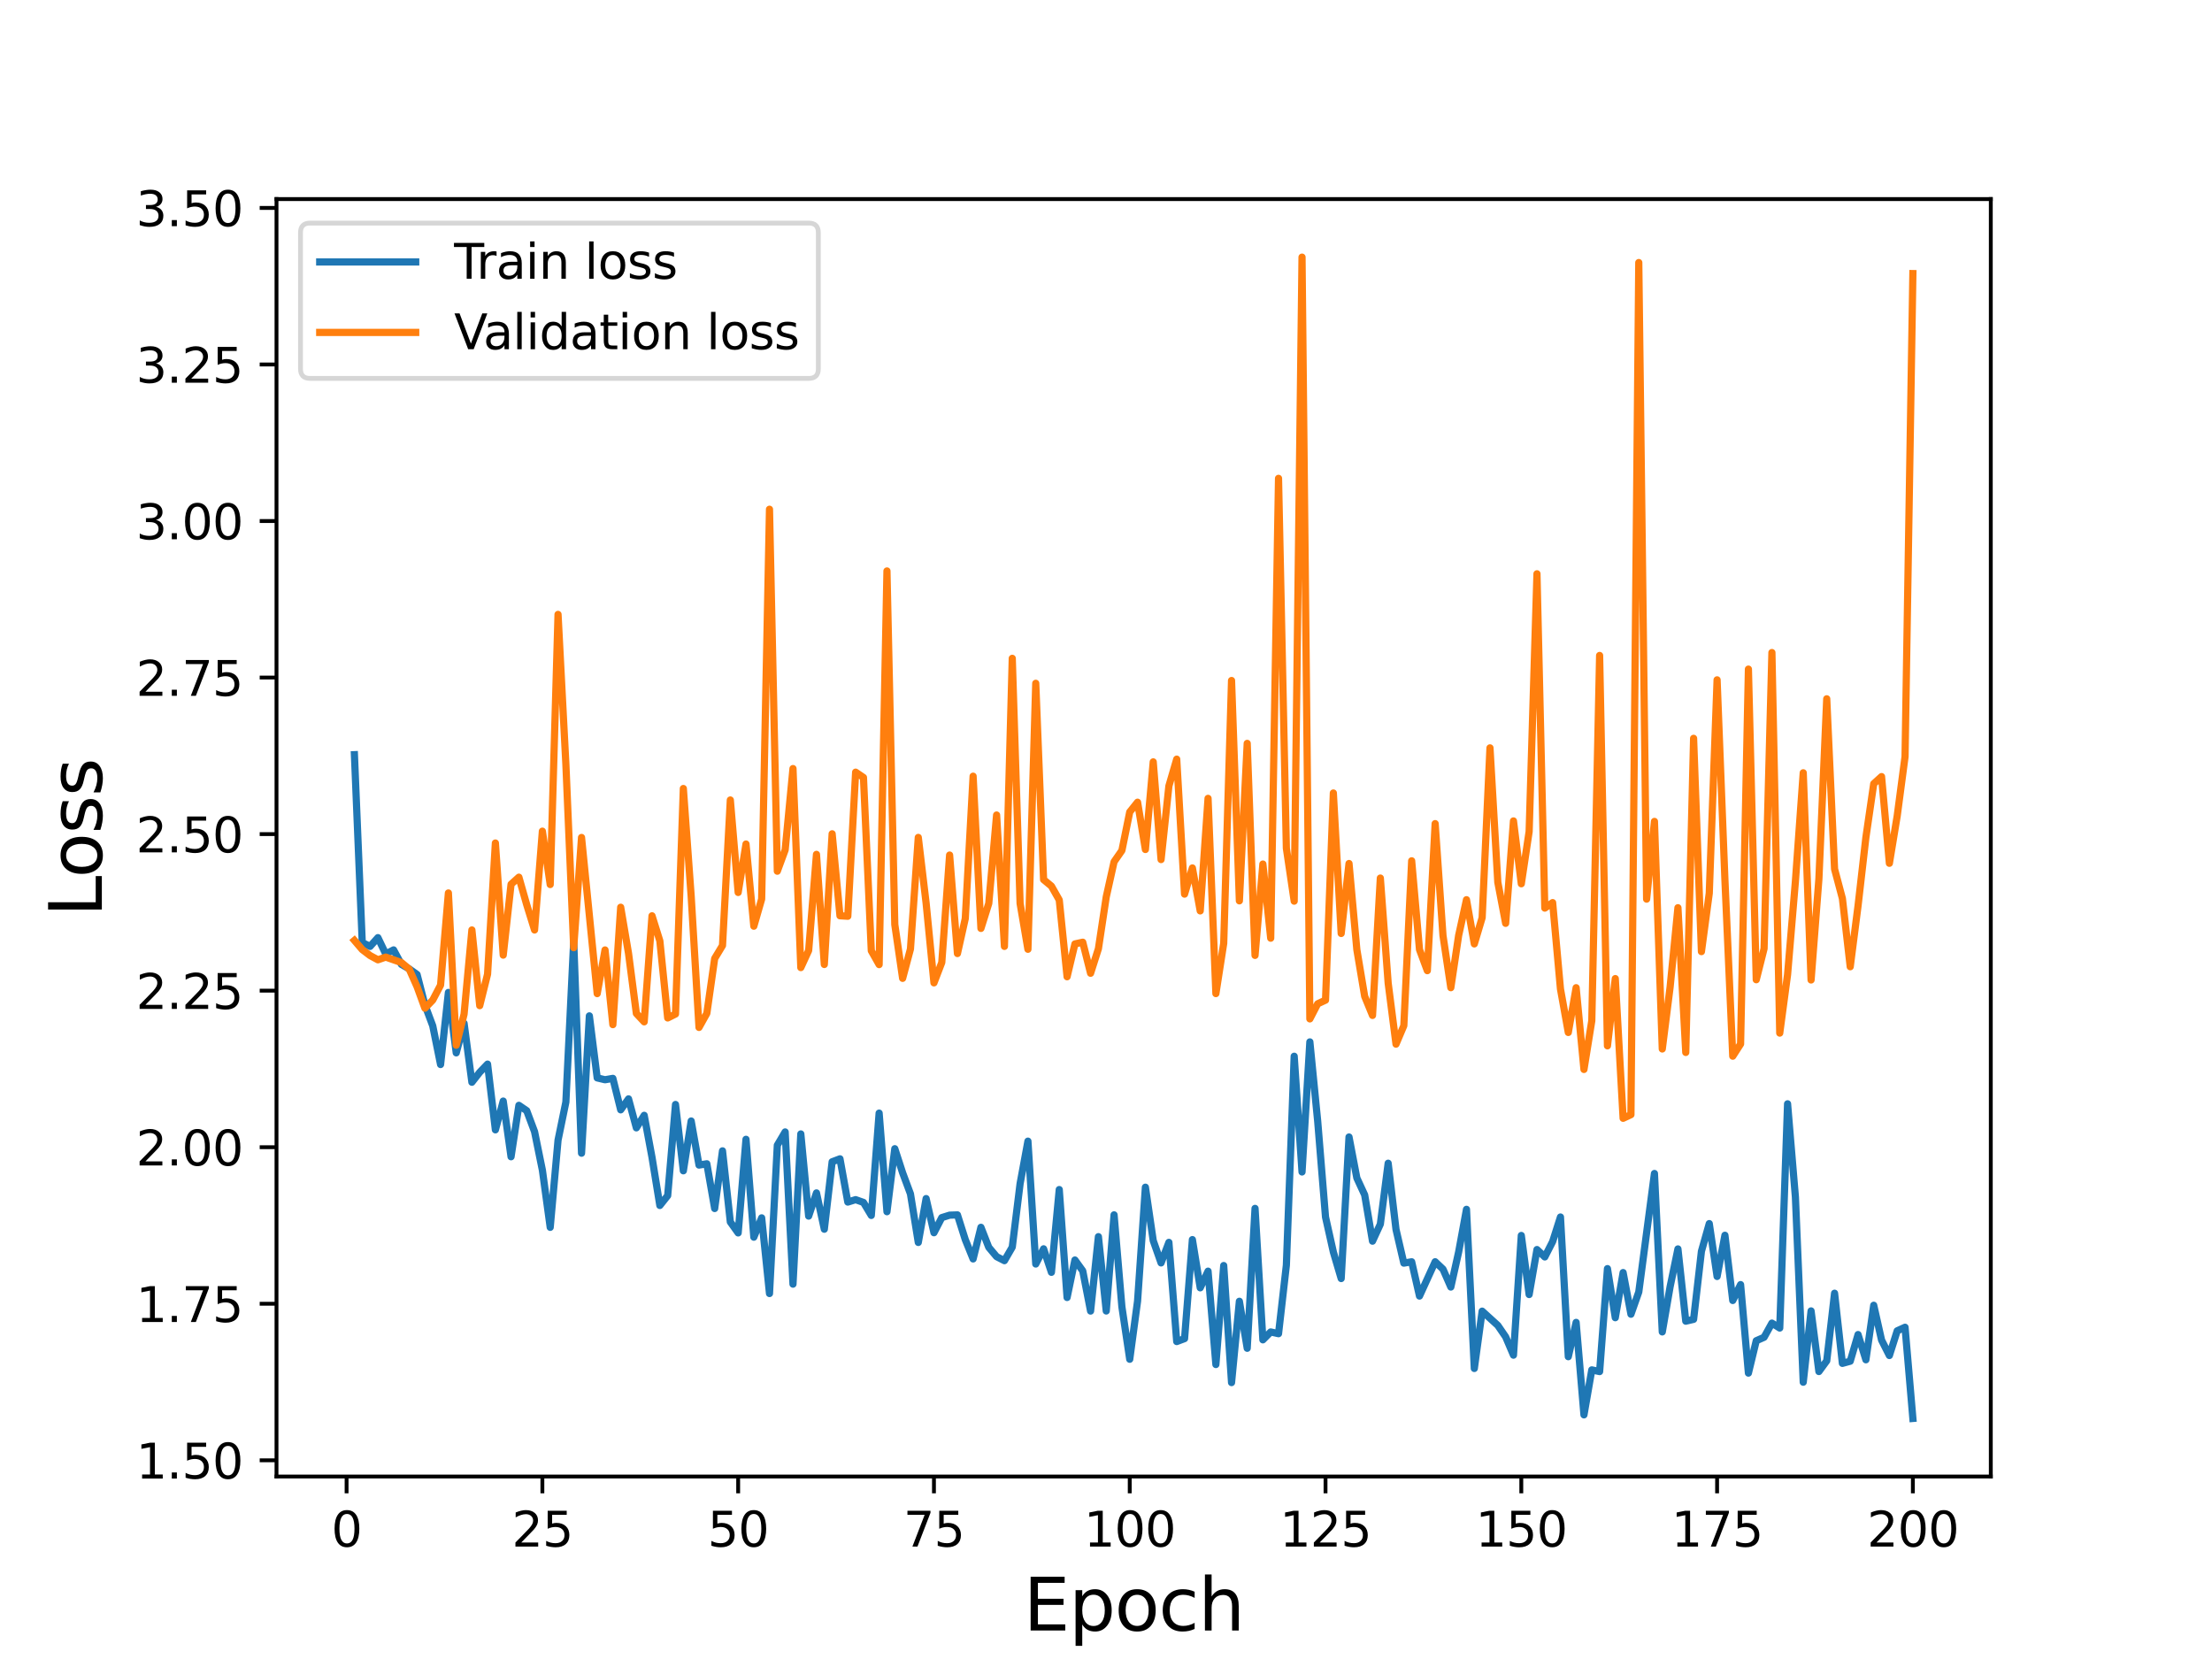 <?xml version="1.0" encoding="utf-8" standalone="no"?>
<!DOCTYPE svg PUBLIC "-//W3C//DTD SVG 1.1//EN"
  "http://www.w3.org/Graphics/SVG/1.1/DTD/svg11.dtd">
<svg height="345.6pt" version="1.1" viewBox="0 0 460.8 345.6" width="460.8pt" xmlns="http://www.w3.org/2000/svg" xmlns:xlink="http://www.w3.org/1999/xlink">
 <defs>
  <style type="text/css">*{stroke-linecap:butt;stroke-linejoin:round;}</style>
 </defs>
 <g id="figure_1">
  <g id="patch_1">
   <path d="M 0 345.6 
L 460.8 345.6 
L 460.8 0 
L 0 0 
z
" style="fill:#ffffff;"/>
  </g>
  <g id="axes_1">
   <g id="patch_2">
    <path d="M 57.6 307.584 
L 414.72 307.584 
L 414.72 41.472 
L 57.6 41.472 
z
" style="fill:#ffffff;"/>
   </g>
   <g id="matplotlib.axis_1">
    <g id="xtick_1">
     <g id="line2d_1">
      <defs>
       <path d="M 0 0 
L 0 3.5 
" id="m7c53eb0b3a" style="stroke:#000000;stroke-width:0.8;"/>
      </defs>
      <g>
       <use style="stroke:#000000;stroke-width:0.8;" x="72.201" xlink:href="#m7c53eb0b3a" y="307.584"/>
      </g>
     </g>
     <g id="text_1">
      <!-- 0 -->
      <g transform="translate(69.02 322.182)scale(0.1 -0.1)">
       <defs>
        <path d="M 2034 4250 
Q 1547 4250 1301 3770 
Q 1056 3291 1056 2328 
Q 1056 1369 1301 889 
Q 1547 409 2034 409 
Q 2525 409 2770 889 
Q 3016 1369 3016 2328 
Q 3016 3291 2770 3770 
Q 2525 4250 2034 4250 
z
M 2034 4750 
Q 2819 4750 3233 4129 
Q 3647 3509 3647 2328 
Q 3647 1150 3233 529 
Q 2819 -91 2034 -91 
Q 1250 -91 836 529 
Q 422 1150 422 2328 
Q 422 3509 836 4129 
Q 1250 4750 2034 4750 
z
" id="DejaVuSans-30" transform="scale(0.016)"/>
       </defs>
       <use xlink:href="#DejaVuSans-30"/>
      </g>
     </g>
    </g>
    <g id="xtick_2">
     <g id="line2d_2">
      <g>
       <use style="stroke:#000000;stroke-width:0.8;" x="112.987" xlink:href="#m7c53eb0b3a" y="307.584"/>
      </g>
     </g>
     <g id="text_2">
      <!-- 25 -->
      <g transform="translate(106.625 322.182)scale(0.1 -0.1)">
       <defs>
        <path d="M 1228 531 
L 3431 531 
L 3431 0 
L 469 0 
L 469 531 
Q 828 903 1448 1529 
Q 2069 2156 2228 2338 
Q 2531 2678 2651 2914 
Q 2772 3150 2772 3378 
Q 2772 3750 2511 3984 
Q 2250 4219 1831 4219 
Q 1534 4219 1204 4116 
Q 875 4013 500 3803 
L 500 4441 
Q 881 4594 1212 4672 
Q 1544 4750 1819 4750 
Q 2544 4750 2975 4387 
Q 3406 4025 3406 3419 
Q 3406 3131 3298 2873 
Q 3191 2616 2906 2266 
Q 2828 2175 2409 1742 
Q 1991 1309 1228 531 
z
" id="DejaVuSans-32" transform="scale(0.016)"/>
        <path d="M 691 4666 
L 3169 4666 
L 3169 4134 
L 1269 4134 
L 1269 2991 
Q 1406 3038 1543 3061 
Q 1681 3084 1819 3084 
Q 2600 3084 3056 2656 
Q 3513 2228 3513 1497 
Q 3513 744 3044 326 
Q 2575 -91 1722 -91 
Q 1428 -91 1123 -41 
Q 819 9 494 109 
L 494 744 
Q 775 591 1075 516 
Q 1375 441 1709 441 
Q 2250 441 2565 725 
Q 2881 1009 2881 1497 
Q 2881 1984 2565 2268 
Q 2250 2553 1709 2553 
Q 1456 2553 1204 2497 
Q 953 2441 691 2322 
L 691 4666 
z
" id="DejaVuSans-35" transform="scale(0.016)"/>
       </defs>
       <use xlink:href="#DejaVuSans-32"/>
       <use x="63.623" xlink:href="#DejaVuSans-35"/>
      </g>
     </g>
    </g>
    <g id="xtick_3">
     <g id="line2d_3">
      <g>
       <use style="stroke:#000000;stroke-width:0.8;" x="153.773" xlink:href="#m7c53eb0b3a" y="307.584"/>
      </g>
     </g>
     <g id="text_3">
      <!-- 50 -->
      <g transform="translate(147.41 322.182)scale(0.1 -0.1)">
       <use xlink:href="#DejaVuSans-35"/>
       <use x="63.623" xlink:href="#DejaVuSans-30"/>
      </g>
     </g>
    </g>
    <g id="xtick_4">
     <g id="line2d_4">
      <g>
       <use style="stroke:#000000;stroke-width:0.8;" x="194.559" xlink:href="#m7c53eb0b3a" y="307.584"/>
      </g>
     </g>
     <g id="text_4">
      <!-- 75 -->
      <g transform="translate(188.196 322.182)scale(0.1 -0.1)">
       <defs>
        <path d="M 525 4666 
L 3525 4666 
L 3525 4397 
L 1831 0 
L 1172 0 
L 2766 4134 
L 525 4134 
L 525 4666 
z
" id="DejaVuSans-37" transform="scale(0.016)"/>
       </defs>
       <use xlink:href="#DejaVuSans-37"/>
       <use x="63.623" xlink:href="#DejaVuSans-35"/>
      </g>
     </g>
    </g>
    <g id="xtick_5">
     <g id="line2d_5">
      <g>
       <use style="stroke:#000000;stroke-width:0.8;" x="235.344" xlink:href="#m7c53eb0b3a" y="307.584"/>
      </g>
     </g>
     <g id="text_5">
      <!-- 100 -->
      <g transform="translate(225.801 322.182)scale(0.1 -0.1)">
       <defs>
        <path d="M 794 531 
L 1825 531 
L 1825 4091 
L 703 3866 
L 703 4441 
L 1819 4666 
L 2450 4666 
L 2450 531 
L 3481 531 
L 3481 0 
L 794 0 
L 794 531 
z
" id="DejaVuSans-31" transform="scale(0.016)"/>
       </defs>
       <use xlink:href="#DejaVuSans-31"/>
       <use x="63.623" xlink:href="#DejaVuSans-30"/>
       <use x="127.246" xlink:href="#DejaVuSans-30"/>
      </g>
     </g>
    </g>
    <g id="xtick_6">
     <g id="line2d_6">
      <g>
       <use style="stroke:#000000;stroke-width:0.8;" x="276.13" xlink:href="#m7c53eb0b3a" y="307.584"/>
      </g>
     </g>
     <g id="text_6">
      <!-- 125 -->
      <g transform="translate(266.586 322.182)scale(0.1 -0.1)">
       <use xlink:href="#DejaVuSans-31"/>
       <use x="63.623" xlink:href="#DejaVuSans-32"/>
       <use x="127.246" xlink:href="#DejaVuSans-35"/>
      </g>
     </g>
    </g>
    <g id="xtick_7">
     <g id="line2d_7">
      <g>
       <use style="stroke:#000000;stroke-width:0.8;" x="316.916" xlink:href="#m7c53eb0b3a" y="307.584"/>
      </g>
     </g>
     <g id="text_7">
      <!-- 150 -->
      <g transform="translate(307.372 322.182)scale(0.1 -0.1)">
       <use xlink:href="#DejaVuSans-31"/>
       <use x="63.623" xlink:href="#DejaVuSans-35"/>
       <use x="127.246" xlink:href="#DejaVuSans-30"/>
      </g>
     </g>
    </g>
    <g id="xtick_8">
     <g id="line2d_8">
      <g>
       <use style="stroke:#000000;stroke-width:0.8;" x="357.702" xlink:href="#m7c53eb0b3a" y="307.584"/>
      </g>
     </g>
     <g id="text_8">
      <!-- 175 -->
      <g transform="translate(348.158 322.182)scale(0.1 -0.1)">
       <use xlink:href="#DejaVuSans-31"/>
       <use x="63.623" xlink:href="#DejaVuSans-37"/>
       <use x="127.246" xlink:href="#DejaVuSans-35"/>
      </g>
     </g>
    </g>
    <g id="xtick_9">
     <g id="line2d_9">
      <g>
       <use style="stroke:#000000;stroke-width:0.8;" x="398.487" xlink:href="#m7c53eb0b3a" y="307.584"/>
      </g>
     </g>
     <g id="text_9">
      <!-- 200 -->
      <g transform="translate(388.944 322.182)scale(0.1 -0.1)">
       <use xlink:href="#DejaVuSans-32"/>
       <use x="63.623" xlink:href="#DejaVuSans-30"/>
       <use x="127.246" xlink:href="#DejaVuSans-30"/>
      </g>
     </g>
    </g>
    <g id="text_10">
     <!-- Epoch -->
     <g transform="translate(213.194 339.66)scale(0.15 -0.15)">
      <defs>
       <path d="M 628 4666 
L 3578 4666 
L 3578 4134 
L 1259 4134 
L 1259 2753 
L 3481 2753 
L 3481 2222 
L 1259 2222 
L 1259 531 
L 3634 531 
L 3634 0 
L 628 0 
L 628 4666 
z
" id="DejaVuSans-45" transform="scale(0.016)"/>
       <path d="M 1159 525 
L 1159 -1331 
L 581 -1331 
L 581 3500 
L 1159 3500 
L 1159 2969 
Q 1341 3281 1617 3432 
Q 1894 3584 2278 3584 
Q 2916 3584 3314 3078 
Q 3713 2572 3713 1747 
Q 3713 922 3314 415 
Q 2916 -91 2278 -91 
Q 1894 -91 1617 61 
Q 1341 213 1159 525 
z
M 3116 1747 
Q 3116 2381 2855 2742 
Q 2594 3103 2138 3103 
Q 1681 3103 1420 2742 
Q 1159 2381 1159 1747 
Q 1159 1113 1420 752 
Q 1681 391 2138 391 
Q 2594 391 2855 752 
Q 3116 1113 3116 1747 
z
" id="DejaVuSans-70" transform="scale(0.016)"/>
       <path d="M 1959 3097 
Q 1497 3097 1228 2736 
Q 959 2375 959 1747 
Q 959 1119 1226 758 
Q 1494 397 1959 397 
Q 2419 397 2687 759 
Q 2956 1122 2956 1747 
Q 2956 2369 2687 2733 
Q 2419 3097 1959 3097 
z
M 1959 3584 
Q 2709 3584 3137 3096 
Q 3566 2609 3566 1747 
Q 3566 888 3137 398 
Q 2709 -91 1959 -91 
Q 1206 -91 779 398 
Q 353 888 353 1747 
Q 353 2609 779 3096 
Q 1206 3584 1959 3584 
z
" id="DejaVuSans-6f" transform="scale(0.016)"/>
       <path d="M 3122 3366 
L 3122 2828 
Q 2878 2963 2633 3030 
Q 2388 3097 2138 3097 
Q 1578 3097 1268 2742 
Q 959 2388 959 1747 
Q 959 1106 1268 751 
Q 1578 397 2138 397 
Q 2388 397 2633 464 
Q 2878 531 3122 666 
L 3122 134 
Q 2881 22 2623 -34 
Q 2366 -91 2075 -91 
Q 1284 -91 818 406 
Q 353 903 353 1747 
Q 353 2603 823 3093 
Q 1294 3584 2113 3584 
Q 2378 3584 2631 3529 
Q 2884 3475 3122 3366 
z
" id="DejaVuSans-63" transform="scale(0.016)"/>
       <path d="M 3513 2113 
L 3513 0 
L 2938 0 
L 2938 2094 
Q 2938 2591 2744 2837 
Q 2550 3084 2163 3084 
Q 1697 3084 1428 2787 
Q 1159 2491 1159 1978 
L 1159 0 
L 581 0 
L 581 4863 
L 1159 4863 
L 1159 2956 
Q 1366 3272 1645 3428 
Q 1925 3584 2291 3584 
Q 2894 3584 3203 3211 
Q 3513 2838 3513 2113 
z
" id="DejaVuSans-68" transform="scale(0.016)"/>
      </defs>
      <use xlink:href="#DejaVuSans-45"/>
      <use x="63.184" xlink:href="#DejaVuSans-70"/>
      <use x="126.66" xlink:href="#DejaVuSans-6f"/>
      <use x="187.842" xlink:href="#DejaVuSans-63"/>
      <use x="242.822" xlink:href="#DejaVuSans-68"/>
     </g>
    </g>
   </g>
   <g id="matplotlib.axis_2">
    <g id="ytick_1">
     <g id="line2d_10">
      <defs>
       <path d="M 0 0 
L -3.5 0 
" id="m081f50e655" style="stroke:#000000;stroke-width:0.8;"/>
      </defs>
      <g>
       <use style="stroke:#000000;stroke-width:0.8;" x="57.6" xlink:href="#m081f50e655" y="304.21"/>
      </g>
     </g>
     <g id="text_11">
      <!-- 1.50 -->
      <g transform="translate(28.334 308.01)scale(0.1 -0.1)">
       <defs>
        <path d="M 684 794 
L 1344 794 
L 1344 0 
L 684 0 
L 684 794 
z
" id="DejaVuSans-2e" transform="scale(0.016)"/>
       </defs>
       <use xlink:href="#DejaVuSans-31"/>
       <use x="63.623" xlink:href="#DejaVuSans-2e"/>
       <use x="95.41" xlink:href="#DejaVuSans-35"/>
       <use x="159.033" xlink:href="#DejaVuSans-30"/>
      </g>
     </g>
    </g>
    <g id="ytick_2">
     <g id="line2d_11">
      <g>
       <use style="stroke:#000000;stroke-width:0.8;" x="57.6" xlink:href="#m081f50e655" y="271.599"/>
      </g>
     </g>
     <g id="text_12">
      <!-- 1.75 -->
      <g transform="translate(28.334 275.398)scale(0.1 -0.1)">
       <use xlink:href="#DejaVuSans-31"/>
       <use x="63.623" xlink:href="#DejaVuSans-2e"/>
       <use x="95.41" xlink:href="#DejaVuSans-37"/>
       <use x="159.033" xlink:href="#DejaVuSans-35"/>
      </g>
     </g>
    </g>
    <g id="ytick_3">
     <g id="line2d_12">
      <g>
       <use style="stroke:#000000;stroke-width:0.8;" x="57.6" xlink:href="#m081f50e655" y="238.987"/>
      </g>
     </g>
     <g id="text_13">
      <!-- 2.00 -->
      <g transform="translate(28.334 242.786)scale(0.1 -0.1)">
       <use xlink:href="#DejaVuSans-32"/>
       <use x="63.623" xlink:href="#DejaVuSans-2e"/>
       <use x="95.41" xlink:href="#DejaVuSans-30"/>
       <use x="159.033" xlink:href="#DejaVuSans-30"/>
      </g>
     </g>
    </g>
    <g id="ytick_4">
     <g id="line2d_13">
      <g>
       <use style="stroke:#000000;stroke-width:0.8;" x="57.6" xlink:href="#m081f50e655" y="206.375"/>
      </g>
     </g>
     <g id="text_14">
      <!-- 2.25 -->
      <g transform="translate(28.334 210.174)scale(0.1 -0.1)">
       <use xlink:href="#DejaVuSans-32"/>
       <use x="63.623" xlink:href="#DejaVuSans-2e"/>
       <use x="95.41" xlink:href="#DejaVuSans-32"/>
       <use x="159.033" xlink:href="#DejaVuSans-35"/>
      </g>
     </g>
    </g>
    <g id="ytick_5">
     <g id="line2d_14">
      <g>
       <use style="stroke:#000000;stroke-width:0.8;" x="57.6" xlink:href="#m081f50e655" y="173.763"/>
      </g>
     </g>
     <g id="text_15">
      <!-- 2.50 -->
      <g transform="translate(28.334 177.562)scale(0.1 -0.1)">
       <use xlink:href="#DejaVuSans-32"/>
       <use x="63.623" xlink:href="#DejaVuSans-2e"/>
       <use x="95.41" xlink:href="#DejaVuSans-35"/>
       <use x="159.033" xlink:href="#DejaVuSans-30"/>
      </g>
     </g>
    </g>
    <g id="ytick_6">
     <g id="line2d_15">
      <g>
       <use style="stroke:#000000;stroke-width:0.8;" x="57.6" xlink:href="#m081f50e655" y="141.151"/>
      </g>
     </g>
     <g id="text_16">
      <!-- 2.75 -->
      <g transform="translate(28.334 144.95)scale(0.1 -0.1)">
       <use xlink:href="#DejaVuSans-32"/>
       <use x="63.623" xlink:href="#DejaVuSans-2e"/>
       <use x="95.41" xlink:href="#DejaVuSans-37"/>
       <use x="159.033" xlink:href="#DejaVuSans-35"/>
      </g>
     </g>
    </g>
    <g id="ytick_7">
     <g id="line2d_16">
      <g>
       <use style="stroke:#000000;stroke-width:0.8;" x="57.6" xlink:href="#m081f50e655" y="108.539"/>
      </g>
     </g>
     <g id="text_17">
      <!-- 3.00 -->
      <g transform="translate(28.334 112.339)scale(0.1 -0.1)">
       <defs>
        <path d="M 2597 2516 
Q 3050 2419 3304 2112 
Q 3559 1806 3559 1356 
Q 3559 666 3084 287 
Q 2609 -91 1734 -91 
Q 1441 -91 1130 -33 
Q 819 25 488 141 
L 488 750 
Q 750 597 1062 519 
Q 1375 441 1716 441 
Q 2309 441 2620 675 
Q 2931 909 2931 1356 
Q 2931 1769 2642 2001 
Q 2353 2234 1838 2234 
L 1294 2234 
L 1294 2753 
L 1863 2753 
Q 2328 2753 2575 2939 
Q 2822 3125 2822 3475 
Q 2822 3834 2567 4026 
Q 2313 4219 1838 4219 
Q 1578 4219 1281 4162 
Q 984 4106 628 3988 
L 628 4550 
Q 988 4650 1302 4700 
Q 1616 4750 1894 4750 
Q 2613 4750 3031 4423 
Q 3450 4097 3450 3541 
Q 3450 3153 3228 2886 
Q 3006 2619 2597 2516 
z
" id="DejaVuSans-33" transform="scale(0.016)"/>
       </defs>
       <use xlink:href="#DejaVuSans-33"/>
       <use x="63.623" xlink:href="#DejaVuSans-2e"/>
       <use x="95.41" xlink:href="#DejaVuSans-30"/>
       <use x="159.033" xlink:href="#DejaVuSans-30"/>
      </g>
     </g>
    </g>
    <g id="ytick_8">
     <g id="line2d_17">
      <g>
       <use style="stroke:#000000;stroke-width:0.8;" x="57.6" xlink:href="#m081f50e655" y="75.927"/>
      </g>
     </g>
     <g id="text_18">
      <!-- 3.25 -->
      <g transform="translate(28.334 79.727)scale(0.1 -0.1)">
       <use xlink:href="#DejaVuSans-33"/>
       <use x="63.623" xlink:href="#DejaVuSans-2e"/>
       <use x="95.41" xlink:href="#DejaVuSans-32"/>
       <use x="159.033" xlink:href="#DejaVuSans-35"/>
      </g>
     </g>
    </g>
    <g id="ytick_9">
     <g id="line2d_18">
      <g>
       <use style="stroke:#000000;stroke-width:0.8;" x="57.6" xlink:href="#m081f50e655" y="43.316"/>
      </g>
     </g>
     <g id="text_19">
      <!-- 3.50 -->
      <g transform="translate(28.334 47.115)scale(0.1 -0.1)">
       <use xlink:href="#DejaVuSans-33"/>
       <use x="63.623" xlink:href="#DejaVuSans-2e"/>
       <use x="95.41" xlink:href="#DejaVuSans-35"/>
       <use x="159.033" xlink:href="#DejaVuSans-30"/>
      </g>
     </g>
    </g>
    <g id="text_20">
     <!-- Loss -->
     <g transform="translate(21.215 190.979)rotate(-90)scale(0.15 -0.15)">
      <defs>
       <path d="M 628 4666 
L 1259 4666 
L 1259 531 
L 3531 531 
L 3531 0 
L 628 0 
L 628 4666 
z
" id="DejaVuSans-4c" transform="scale(0.016)"/>
       <path d="M 2834 3397 
L 2834 2853 
Q 2591 2978 2328 3040 
Q 2066 3103 1784 3103 
Q 1356 3103 1142 2972 
Q 928 2841 928 2578 
Q 928 2378 1081 2264 
Q 1234 2150 1697 2047 
L 1894 2003 
Q 2506 1872 2764 1633 
Q 3022 1394 3022 966 
Q 3022 478 2636 193 
Q 2250 -91 1575 -91 
Q 1294 -91 989 -36 
Q 684 19 347 128 
L 347 722 
Q 666 556 975 473 
Q 1284 391 1588 391 
Q 1994 391 2212 530 
Q 2431 669 2431 922 
Q 2431 1156 2273 1281 
Q 2116 1406 1581 1522 
L 1381 1569 
Q 847 1681 609 1914 
Q 372 2147 372 2553 
Q 372 3047 722 3315 
Q 1072 3584 1716 3584 
Q 2034 3584 2315 3537 
Q 2597 3491 2834 3397 
z
" id="DejaVuSans-73" transform="scale(0.016)"/>
      </defs>
      <use xlink:href="#DejaVuSans-4c"/>
      <use x="53.963" xlink:href="#DejaVuSans-6f"/>
      <use x="115.145" xlink:href="#DejaVuSans-73"/>
      <use x="167.244" xlink:href="#DejaVuSans-73"/>
     </g>
    </g>
   </g>
   <g id="line2d_19">
    <path clip-path="url(#pdc5e30fd19)" d="M 73.833 157.213 
L 75.464 196.353 
L 77.096 197.154 
L 78.727 195.329 
L 80.358 198.738 
L 81.99 197.882 
L 83.621 200.898 
L 85.253 201.843 
L 86.884 203.009 
L 88.516 209.349 
L 90.147 213.698 
L 91.778 221.76 
L 93.41 206.745 
L 95.041 219.33 
L 96.673 213.165 
L 98.304 225.451 
L 99.936 223.371 
L 101.567 221.674 
L 103.198 235.367 
L 104.83 229.375 
L 106.461 240.972 
L 108.093 230.259 
L 109.724 231.378 
L 111.356 235.742 
L 112.987 243.759 
L 114.618 255.677 
L 116.25 237.514 
L 117.881 229.577 
L 119.513 196.052 
L 121.144 240.234 
L 122.776 211.626 
L 124.407 224.546 
L 126.038 224.931 
L 127.67 224.644 
L 129.301 231.197 
L 130.933 228.916 
L 132.564 234.951 
L 134.196 232.343 
L 135.827 241.108 
L 137.458 251.124 
L 139.09 249.072 
L 140.721 230.081 
L 142.353 243.9 
L 143.984 233.525 
L 145.616 242.706 
L 147.247 242.436 
L 148.879 251.757 
L 150.51 239.743 
L 152.141 254.557 
L 153.773 256.84 
L 155.404 237.337 
L 157.036 257.726 
L 158.667 253.701 
L 160.299 269.467 
L 161.93 238.572 
L 163.561 235.805 
L 165.193 267.51 
L 166.824 236.218 
L 168.456 253.334 
L 170.087 248.505 
L 171.719 256.067 
L 173.35 242.021 
L 174.981 241.404 
L 176.613 250.413 
L 178.244 249.909 
L 179.876 250.487 
L 181.507 253.2 
L 183.139 231.882 
L 184.77 252.42 
L 186.401 239.297 
L 188.033 244.321 
L 189.664 248.706 
L 191.296 258.824 
L 192.927 249.686 
L 194.559 256.798 
L 196.19 253.651 
L 197.821 253.14 
L 199.453 253.083 
L 201.084 258.227 
L 202.716 262.26 
L 204.347 255.67 
L 205.979 259.843 
L 207.61 261.783 
L 209.241 262.62 
L 210.873 259.796 
L 212.504 246.583 
L 214.136 237.723 
L 215.767 263.317 
L 217.399 260.151 
L 219.03 265.046 
L 220.661 247.806 
L 222.293 270.293 
L 223.924 262.483 
L 225.556 264.743 
L 227.187 273.119 
L 228.819 257.62 
L 230.45 273.103 
L 232.081 253.076 
L 233.713 272.241 
L 235.344 283.159 
L 236.976 271.034 
L 238.607 247.317 
L 240.239 258.447 
L 241.87 263.088 
L 243.501 258.808 
L 245.133 279.471 
L 246.764 278.859 
L 248.396 258.234 
L 250.027 268.273 
L 251.659 264.809 
L 253.29 284.257 
L 254.921 263.635 
L 256.553 288.018 
L 258.184 271.079 
L 259.816 280.87 
L 261.447 251.731 
L 263.079 279.11 
L 264.71 277.468 
L 266.341 277.832 
L 267.973 263.574 
L 269.604 220.033 
L 271.236 244.14 
L 272.867 217.046 
L 274.499 233.571 
L 276.13 253.532 
L 277.761 260.82 
L 279.393 266.344 
L 281.024 236.857 
L 282.656 245.397 
L 284.287 248.927 
L 285.919 258.558 
L 287.55 255.01 
L 289.181 242.322 
L 290.813 256.109 
L 292.444 263.132 
L 294.076 262.854 
L 295.707 269.994 
L 298.97 262.844 
L 300.601 264.388 
L 302.233 268.114 
L 303.864 260.805 
L 305.496 251.925 
L 307.127 285.078 
L 308.759 273.137 
L 312.021 276.105 
L 313.653 278.488 
L 315.284 282.303 
L 316.916 257.37 
L 318.547 269.676 
L 320.179 260.304 
L 321.81 261.845 
L 323.441 258.645 
L 325.073 253.526 
L 326.704 282.623 
L 328.336 275.48 
L 329.967 294.742 
L 331.599 285.371 
L 333.23 285.725 
L 334.862 264.278 
L 336.493 274.5 
L 338.124 265.098 
L 339.756 273.776 
L 341.387 269.141 
L 344.65 244.459 
L 346.282 277.461 
L 347.913 268.052 
L 349.544 260.174 
L 351.176 275.225 
L 352.807 274.843 
L 354.439 260.667 
L 356.07 254.897 
L 357.702 265.911 
L 359.333 257.328 
L 360.964 270.916 
L 362.596 267.607 
L 364.227 286.042 
L 365.859 279.3 
L 367.49 278.581 
L 369.122 275.627 
L 370.753 276.657 
L 372.384 229.946 
L 374.016 249.37 
L 375.647 287.94 
L 377.279 273.088 
L 378.91 285.716 
L 380.542 283.482 
L 382.173 269.402 
L 383.804 284.015 
L 385.436 283.566 
L 387.067 278.012 
L 388.699 283.267 
L 390.33 271.909 
L 391.962 279.158 
L 393.593 282.379 
L 395.224 277.232 
L 396.856 276.492 
L 398.487 295.488 
L 398.487 295.488 
" style="fill:none;stroke:#1f77b4;stroke-linecap:square;stroke-width:1.5;"/>
   </g>
   <g id="line2d_20">
    <path clip-path="url(#pdc5e30fd19)" d="M 73.833 195.908 
L 75.464 197.817 
L 77.096 199.061 
L 78.727 199.943 
L 80.358 199.38 
L 83.621 200.517 
L 85.253 201.898 
L 86.884 205.556 
L 88.516 210.034 
L 90.147 208.332 
L 91.778 205.22 
L 93.41 186.019 
L 95.041 217.733 
L 96.673 211.278 
L 98.304 193.727 
L 99.936 209.496 
L 101.567 202.94 
L 103.198 175.615 
L 104.83 198.968 
L 106.461 184.213 
L 108.093 182.735 
L 109.724 188.466 
L 111.356 193.732 
L 112.987 173.146 
L 114.618 184.264 
L 116.25 127.993 
L 117.881 159.175 
L 119.513 197.418 
L 121.144 174.458 
L 124.407 206.99 
L 126.038 197.892 
L 127.67 213.452 
L 129.301 188.994 
L 130.933 198.603 
L 132.564 211.122 
L 134.196 212.866 
L 135.827 190.779 
L 137.458 196.001 
L 139.09 212.059 
L 140.721 211.239 
L 142.353 164.259 
L 143.984 186.688 
L 145.616 214.034 
L 147.247 211.107 
L 148.879 199.679 
L 150.51 196.968 
L 152.141 166.651 
L 153.773 185.916 
L 155.404 175.825 
L 157.036 192.943 
L 158.667 187.285 
L 160.299 106.084 
L 161.93 181.489 
L 163.561 177.063 
L 165.193 160.105 
L 166.824 201.567 
L 168.456 198.013 
L 170.087 177.981 
L 171.719 200.919 
L 173.35 173.695 
L 174.981 190.773 
L 176.613 190.87 
L 178.244 160.857 
L 179.876 161.963 
L 181.507 198.056 
L 183.139 200.943 
L 184.77 118.939 
L 186.401 192.597 
L 188.033 203.808 
L 189.664 197.697 
L 191.296 174.45 
L 192.927 188.146 
L 194.559 204.748 
L 196.19 200.5 
L 197.821 178.123 
L 199.453 198.639 
L 201.084 191.357 
L 202.716 161.696 
L 204.347 193.406 
L 205.979 188.201 
L 207.61 169.783 
L 209.241 197.149 
L 210.873 137.141 
L 212.504 188.188 
L 214.136 197.751 
L 215.767 142.342 
L 217.399 183.239 
L 219.03 184.595 
L 220.661 187.483 
L 222.293 203.475 
L 223.924 196.638 
L 225.556 196.28 
L 227.187 202.748 
L 228.819 197.636 
L 230.45 186.843 
L 232.081 179.52 
L 233.713 177.171 
L 235.344 169.152 
L 236.976 167.114 
L 238.607 176.968 
L 240.239 158.712 
L 241.87 179.063 
L 243.501 163.734 
L 245.133 158.147 
L 246.764 186.262 
L 248.396 180.81 
L 250.027 189.756 
L 251.659 166.313 
L 253.29 206.984 
L 254.921 196.516 
L 256.553 141.76 
L 258.184 187.662 
L 259.816 154.86 
L 261.447 199.027 
L 263.079 179.998 
L 264.71 195.445 
L 266.341 99.648 
L 267.973 176.707 
L 269.604 187.727 
L 271.236 53.568 
L 272.867 212.254 
L 274.499 209.106 
L 276.13 208.351 
L 277.761 165.194 
L 279.393 194.46 
L 281.024 179.886 
L 282.656 197.834 
L 284.287 207.552 
L 285.919 211.532 
L 287.55 182.917 
L 289.181 204.802 
L 290.813 217.514 
L 292.444 213.668 
L 294.076 179.322 
L 295.707 197.812 
L 297.339 202.208 
L 298.97 171.576 
L 300.601 194.908 
L 302.233 205.754 
L 303.864 194.863 
L 305.496 187.427 
L 307.127 196.632 
L 308.759 191.172 
L 310.39 155.795 
L 312.021 183.786 
L 313.653 192.348 
L 315.284 171.015 
L 316.916 184.107 
L 318.547 173.227 
L 320.179 119.529 
L 321.81 189.175 
L 323.441 188.03 
L 325.073 206.016 
L 326.704 215.083 
L 328.336 205.757 
L 329.967 222.786 
L 331.599 212.649 
L 333.23 136.542 
L 334.862 217.867 
L 336.493 203.859 
L 338.124 232.963 
L 339.756 232.202 
L 341.387 54.692 
L 343.019 187.305 
L 344.65 171.116 
L 346.282 218.519 
L 347.913 205.635 
L 349.544 189.093 
L 351.176 219.243 
L 352.807 153.808 
L 354.439 198.238 
L 356.07 186.082 
L 357.702 141.623 
L 359.333 183.317 
L 360.964 220.024 
L 362.596 217.483 
L 364.227 139.388 
L 365.859 204.095 
L 367.49 197.616 
L 369.122 135.934 
L 370.753 215.212 
L 372.384 203.016 
L 374.016 183.592 
L 375.647 160.984 
L 377.279 204.149 
L 378.91 183.095 
L 380.542 145.574 
L 382.173 181.034 
L 383.804 187.169 
L 385.436 201.388 
L 387.067 188.678 
L 388.699 174.451 
L 390.33 163.264 
L 391.962 161.779 
L 393.593 179.842 
L 395.224 169.955 
L 396.856 157.628 
L 398.487 56.992 
L 398.487 56.992 
" style="fill:none;stroke:#ff7f0e;stroke-linecap:square;stroke-width:1.5;"/>
   </g>
   <g id="patch_3">
    <path d="M 57.6 307.584 
L 57.6 41.472 
" style="fill:none;stroke:#000000;stroke-linecap:square;stroke-linejoin:miter;stroke-width:0.8;"/>
   </g>
   <g id="patch_4">
    <path d="M 414.72 307.584 
L 414.72 41.472 
" style="fill:none;stroke:#000000;stroke-linecap:square;stroke-linejoin:miter;stroke-width:0.8;"/>
   </g>
   <g id="patch_5">
    <path d="M 57.6 307.584 
L 414.72 307.584 
" style="fill:none;stroke:#000000;stroke-linecap:square;stroke-linejoin:miter;stroke-width:0.8;"/>
   </g>
   <g id="patch_6">
    <path d="M 57.6 41.472 
L 414.72 41.472 
" style="fill:none;stroke:#000000;stroke-linecap:square;stroke-linejoin:miter;stroke-width:0.8;"/>
   </g>
   <g id="legend_1">
    <g id="patch_7">
     <path d="M 64.6 78.828 
L 168.475 78.828 
Q 170.475 78.828 170.475 76.828 
L 170.475 48.472 
Q 170.475 46.472 168.475 46.472 
L 64.6 46.472 
Q 62.6 46.472 62.6 48.472 
L 62.6 76.828 
Q 62.6 78.828 64.6 78.828 
z
" style="fill:#ffffff;opacity:0.8;stroke:#cccccc;stroke-linejoin:miter;"/>
    </g>
    <g id="line2d_21">
     <path d="M 66.6 54.57 
L 86.6 54.57 
" style="fill:none;stroke:#1f77b4;stroke-linecap:square;stroke-width:1.5;"/>
    </g>
    <g id="line2d_22"/>
    <g id="text_21">
     <!-- Train loss -->
     <g transform="translate(94.6 58.07)scale(0.1 -0.1)">
      <defs>
       <path d="M -19 4666 
L 3928 4666 
L 3928 4134 
L 2272 4134 
L 2272 0 
L 1638 0 
L 1638 4134 
L -19 4134 
L -19 4666 
z
" id="DejaVuSans-54" transform="scale(0.016)"/>
       <path d="M 2631 2963 
Q 2534 3019 2420 3045 
Q 2306 3072 2169 3072 
Q 1681 3072 1420 2755 
Q 1159 2438 1159 1844 
L 1159 0 
L 581 0 
L 581 3500 
L 1159 3500 
L 1159 2956 
Q 1341 3275 1631 3429 
Q 1922 3584 2338 3584 
Q 2397 3584 2469 3576 
Q 2541 3569 2628 3553 
L 2631 2963 
z
" id="DejaVuSans-72" transform="scale(0.016)"/>
       <path d="M 2194 1759 
Q 1497 1759 1228 1600 
Q 959 1441 959 1056 
Q 959 750 1161 570 
Q 1363 391 1709 391 
Q 2188 391 2477 730 
Q 2766 1069 2766 1631 
L 2766 1759 
L 2194 1759 
z
M 3341 1997 
L 3341 0 
L 2766 0 
L 2766 531 
Q 2569 213 2275 61 
Q 1981 -91 1556 -91 
Q 1019 -91 701 211 
Q 384 513 384 1019 
Q 384 1609 779 1909 
Q 1175 2209 1959 2209 
L 2766 2209 
L 2766 2266 
Q 2766 2663 2505 2880 
Q 2244 3097 1772 3097 
Q 1472 3097 1187 3025 
Q 903 2953 641 2809 
L 641 3341 
Q 956 3463 1253 3523 
Q 1550 3584 1831 3584 
Q 2591 3584 2966 3190 
Q 3341 2797 3341 1997 
z
" id="DejaVuSans-61" transform="scale(0.016)"/>
       <path d="M 603 3500 
L 1178 3500 
L 1178 0 
L 603 0 
L 603 3500 
z
M 603 4863 
L 1178 4863 
L 1178 4134 
L 603 4134 
L 603 4863 
z
" id="DejaVuSans-69" transform="scale(0.016)"/>
       <path d="M 3513 2113 
L 3513 0 
L 2938 0 
L 2938 2094 
Q 2938 2591 2744 2837 
Q 2550 3084 2163 3084 
Q 1697 3084 1428 2787 
Q 1159 2491 1159 1978 
L 1159 0 
L 581 0 
L 581 3500 
L 1159 3500 
L 1159 2956 
Q 1366 3272 1645 3428 
Q 1925 3584 2291 3584 
Q 2894 3584 3203 3211 
Q 3513 2838 3513 2113 
z
" id="DejaVuSans-6e" transform="scale(0.016)"/>
       <path id="DejaVuSans-20" transform="scale(0.016)"/>
       <path d="M 603 4863 
L 1178 4863 
L 1178 0 
L 603 0 
L 603 4863 
z
" id="DejaVuSans-6c" transform="scale(0.016)"/>
      </defs>
      <use xlink:href="#DejaVuSans-54"/>
      <use x="46.334" xlink:href="#DejaVuSans-72"/>
      <use x="87.447" xlink:href="#DejaVuSans-61"/>
      <use x="148.727" xlink:href="#DejaVuSans-69"/>
      <use x="176.51" xlink:href="#DejaVuSans-6e"/>
      <use x="239.889" xlink:href="#DejaVuSans-20"/>
      <use x="271.676" xlink:href="#DejaVuSans-6c"/>
      <use x="299.459" xlink:href="#DejaVuSans-6f"/>
      <use x="360.641" xlink:href="#DejaVuSans-73"/>
      <use x="412.74" xlink:href="#DejaVuSans-73"/>
     </g>
    </g>
    <g id="line2d_23">
     <path d="M 66.6 69.249 
L 86.6 69.249 
" style="fill:none;stroke:#ff7f0e;stroke-linecap:square;stroke-width:1.5;"/>
    </g>
    <g id="line2d_24"/>
    <g id="text_22">
     <!-- Validation loss -->
     <g transform="translate(94.6 72.749)scale(0.1 -0.1)">
      <defs>
       <path d="M 1831 0 
L 50 4666 
L 709 4666 
L 2188 738 
L 3669 4666 
L 4325 4666 
L 2547 0 
L 1831 0 
z
" id="DejaVuSans-56" transform="scale(0.016)"/>
       <path d="M 2906 2969 
L 2906 4863 
L 3481 4863 
L 3481 0 
L 2906 0 
L 2906 525 
Q 2725 213 2448 61 
Q 2172 -91 1784 -91 
Q 1150 -91 751 415 
Q 353 922 353 1747 
Q 353 2572 751 3078 
Q 1150 3584 1784 3584 
Q 2172 3584 2448 3432 
Q 2725 3281 2906 2969 
z
M 947 1747 
Q 947 1113 1208 752 
Q 1469 391 1925 391 
Q 2381 391 2643 752 
Q 2906 1113 2906 1747 
Q 2906 2381 2643 2742 
Q 2381 3103 1925 3103 
Q 1469 3103 1208 2742 
Q 947 2381 947 1747 
z
" id="DejaVuSans-64" transform="scale(0.016)"/>
       <path d="M 1172 4494 
L 1172 3500 
L 2356 3500 
L 2356 3053 
L 1172 3053 
L 1172 1153 
Q 1172 725 1289 603 
Q 1406 481 1766 481 
L 2356 481 
L 2356 0 
L 1766 0 
Q 1100 0 847 248 
Q 594 497 594 1153 
L 594 3053 
L 172 3053 
L 172 3500 
L 594 3500 
L 594 4494 
L 1172 4494 
z
" id="DejaVuSans-74" transform="scale(0.016)"/>
      </defs>
      <use xlink:href="#DejaVuSans-56"/>
      <use x="60.658" xlink:href="#DejaVuSans-61"/>
      <use x="121.938" xlink:href="#DejaVuSans-6c"/>
      <use x="149.721" xlink:href="#DejaVuSans-69"/>
      <use x="177.504" xlink:href="#DejaVuSans-64"/>
      <use x="240.98" xlink:href="#DejaVuSans-61"/>
      <use x="302.26" xlink:href="#DejaVuSans-74"/>
      <use x="341.469" xlink:href="#DejaVuSans-69"/>
      <use x="369.252" xlink:href="#DejaVuSans-6f"/>
      <use x="430.434" xlink:href="#DejaVuSans-6e"/>
      <use x="493.812" xlink:href="#DejaVuSans-20"/>
      <use x="525.6" xlink:href="#DejaVuSans-6c"/>
      <use x="553.383" xlink:href="#DejaVuSans-6f"/>
      <use x="614.564" xlink:href="#DejaVuSans-73"/>
      <use x="666.664" xlink:href="#DejaVuSans-73"/>
     </g>
    </g>
   </g>
  </g>
 </g>
 <defs>
  <clipPath id="pdc5e30fd19">
   <rect height="266.112" width="357.12" x="57.6" y="41.472"/>
  </clipPath>
 </defs>
</svg>
